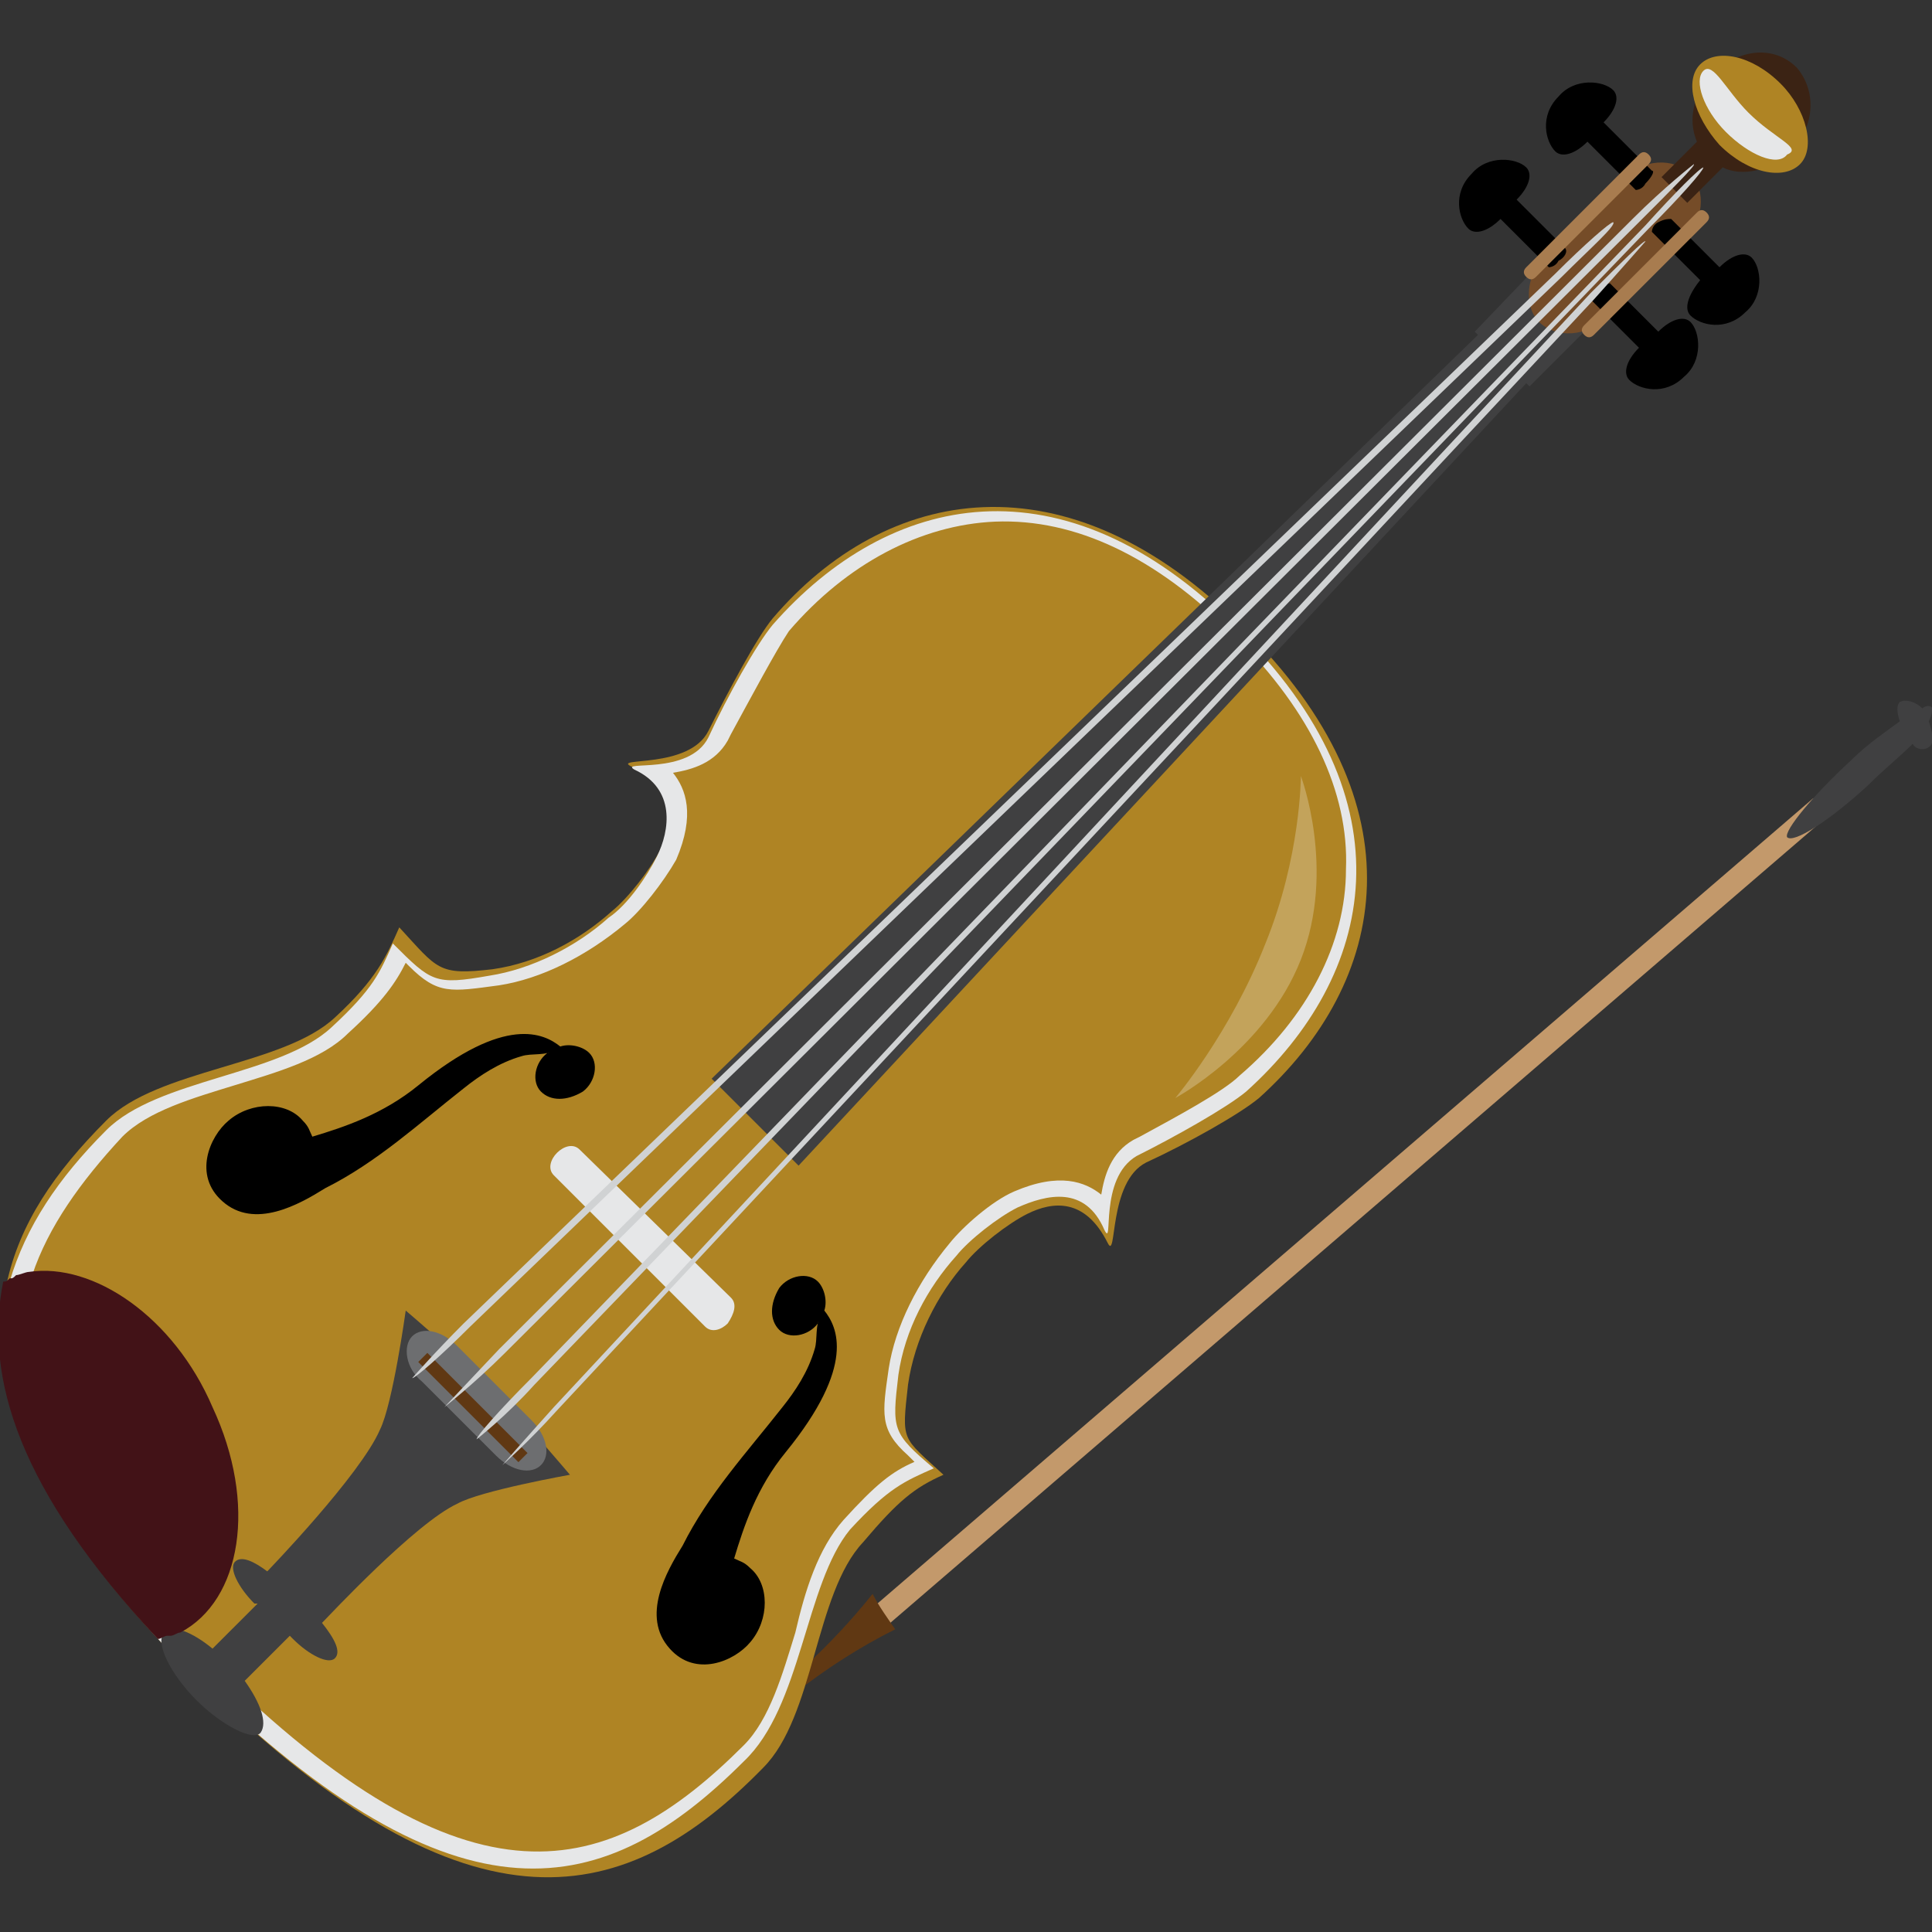 <svg enable-background="new 0 0 60 60" height="60" viewBox="0 0 60 60" width="60" xmlns="http://www.w3.org/2000/svg"><rect x="0" y="0" width="60" height="60" fill="#333333" stroke="none"/><path d="m56.8 24.8c-.1-.1-.3-.1-.5 0l-29.4 25.3c-.2.2-.2.4-.1.6.1.1.3.1.5 0l29.4-25.3c.1-.2.2-.4.1-.6z" fill="#c3996b"/><path d="m59.9 23.2c.2-.1.1-.5 0-.8.1-.2.1-.3.1-.4s-.2-.1-.3 0c-.2-.2-.5-.3-.7-.2-.1.1-.1.3 0 .6-.4.3-1 .7-1.5 1.2-1.2 1.1-2.1 2.2-2 2.4.2.2 1.3-.5 2.5-1.6.5-.5 1-.9 1.4-1.3.1.2.4.2.5.1z" fill="#404041"/><path d="m27.1 49.5c-1.6 2-3.6 3.7-5.7 4.9.2.3.4.5.5.8 1.7-1.9 3.7-3.5 5.9-4.6-.2-.3-.5-.7-.7-1.1z" fill="#603813"/><path d="m23.7 54.9c-4.2 4.3-9 5.6-17.4-2.6-.5-.5-.9-.9-1.3-1.3-4.3-4.6-5.4-8.1-4.8-11.1.4-1.9 1.5-3.5 3.1-5.1s5.5-1.7 7.1-3.2c1.3-1.2 1.6-1.9 2-2.8 1.2 1.3 1.2 1.5 2.9 1.3 1.4-.2 2.7-.9 3.7-1.8.5-.4 1.2-1.3 1.5-1.9.4-.9.5-2-.9-2.6-.6-.3 1.8.1 2.4-1.1s1.5-2.9 2-3.5c3.5-4.1 9.1-5.2 14.6.3 5.6 5.5 4.5 11 .5 14.6-.6.5-2.2 1.4-3.5 2-1.2.6-.9 3.1-1.2 2.5-.7-1.4-1.7-1.3-2.5-.9-.6.3-1.5 1-1.9 1.5-.9 1-1.6 2.4-1.8 3.8-.2 1.8-.2 1.6 1.1 2.8-.9.4-1.4.8-2.5 2.1-1.5 1.6-1.5 5.4-3.1 7z" fill="#af8424"/><path d="m26.4 47.5c1.2-1.3 1.7-1.5 2.6-1.9-1.3-1.1-1.3-1.2-1.1-2.9.2-1.4.9-2.7 1.8-3.7.4-.5 1.3-1.2 1.9-1.5.9-.4 2.1-.7 2.7.7.3.6-.2-1.6 1-2.3 1.2-.6 2.8-1.5 3.4-2 4-3.6 5.2-9-.3-14.4-5.4-5.4-10.8-4.2-14.4-.1-.5.6-1.4 2.2-2 3.5-.6 1.2-2.8.7-2.3 1 1.3.6 1.1 1.9.7 2.7-.3.6-.9 1.5-1.5 1.9-1 .9-2.4 1.6-3.7 1.8-1.7.3-1.8.2-3-1-.4.9-.6 1.4-1.9 2.6-1.6 1.5-5.4 1.6-7 3.2-1.5 1.5-2.5 3-3 4.7-.8 3 .3 6.4 4.7 11.2.3.4.7.7 1.1 1.1 8.2 8 12.7 6.9 17 2.6 1.8-1.7 1.9-5.5 3.3-7.2zm-19.8 4.2c-.4-.4-.7-.7-1-1-4.5-4.8-5.5-8.2-4.6-11.1.5-1.5 1.5-2.9 2.8-4.3.8-.8 2.2-1.2 3.5-1.6s2.7-.8 3.5-1.6c1.1-1 1.5-1.6 1.8-2.2l.1.1c.9.9 1.3.8 2.8.6 1.3-.2 2.7-.9 3.9-1.9.5-.4 1.2-1.3 1.6-2 .6-1.4.3-2.2-.1-2.7.6-.1 1.3-.3 1.7-1l.1-.2c.6-1.1 1.4-2.6 1.8-3.2 1.8-2.1 4.1-3.3 6.4-3.4 2.5-.1 5 1.1 7.4 3.5l.1.1c2.3 2.3 3.5 4.8 3.4 7.2 0 2.3-1.2 4.6-3.3 6.4-.5.5-2 1.3-3.1 1.9l-.2.1c-.7.4-.9 1.1-1 1.7-.5-.4-1.3-.7-2.7-.1-.7.3-1.6 1.1-2 1.6-1 1.2-1.7 2.6-1.9 3.9-.2 1.4-.3 1.9.6 2.7.1.1.1.1.2.2-.7.3-1.2.7-2.2 1.8-.8.9-1.2 2.2-1.5 3.5-.4 1.3-.8 2.7-1.6 3.5-4.2 4.2-8.5 5.4-16.5-2.5z" fill="#e6e7e8"/><path d="m7.6 52.2 1.4-1.4.1.1c.5.5 1.1.8 1.3.6s0-.6-.4-1.1c.2-.2 2.9-3.1 4.2-3.7.7-.4 3.5-.9 3.5-.9s-1.7-2-2.3-2.6c-.7-.7-2.8-2.5-2.8-2.5s-.4 2.9-.8 3.7c-.6 1.4-3.5 4.4-3.5 4.4-.4-.3-.8-.5-1-.3s.1.8.6 1.3h.1l-1.4 1.4c-.6-.5-1.3-.8-1.5-.5-.3.3.2 1.3 1 2.1s1.8 1.3 2 1 0-.9-.5-1.6z" fill="#404041"/><path d="m25.4 39.8c.2.2.3.6.2.9.4.5 1 1.7-1.2 4.4-.9 1.1-1.3 2.3-1.6 3.3.2.1.3.1.5.3.6.5.6 1.6 0 2.3-.5.6-1.7 1.1-2.5.2-.9-1-.1-2.4.4-3.2.8-1.6 2-2.9 3.1-4.3.4-.5.8-1.1 1-1.8.1-.3 0-.8.2-1 0 .1-.1.1-.1.2-.3.4-.9.5-1.2.2s-.3-.8 0-1.3c.3-.4.9-.5 1.2-.2z"/><path d="m18.3 32.7c-.2-.2-.6-.3-.9-.2-.5-.4-1.7-1-4.4 1.2-1.1.9-2.3 1.3-3.3 1.6-.1-.2-.1-.3-.3-.5-.5-.6-1.6-.6-2.3 0-.6.5-1.1 1.7-.2 2.5 1 .9 2.4.1 3.2-.4 1.6-.8 2.9-2 4.3-3.1.5-.4 1.1-.8 1.8-1 .3-.1.8 0 1-.2-.1 0-.1.1-.2.1-.4.3-.5.9-.2 1.2s.8.3 1.3 0c.4-.3.5-.9.2-1.2z"/><path d="m40.4 29.8c1.1-2.8 0-5.7 0-5.7s0 2.5-1.1 5.2c-1.1 2.8-2.8 4.8-2.8 4.8s2.8-1.5 3.9-4.3z" fill="#fff" opacity=".25"/><path d="m22.7 40.3-4.7-4.6c-.2-.2-.5-.1-.7.1s-.3.5-.1.7l4.7 4.7c.2.2.5.1.7-.1.2-.3.3-.6.1-.8z" fill="#e6e7e8"/><path d="m16.5 44.1-2.3-2.3c-.5-.5-1.1-.6-1.4-.3s-.2 1 .3 1.4l2.3 2.3c.5.5 1.1.6 1.4.3s.2-.9-.3-1.4z" fill="#6d6e70"/><path d="m24.8 36.2 22.6-24.3.1.1 2.3-2.3-.2-.2.1-.1-1.4-1.4v.1l-.2-.2-2.3 2.4.1.1-23.8 23.1z" fill="#404041"/><path d="m14.5 41.5h.4v4.4h-.4z" fill="#603813" transform="matrix(.707 -.707 .707 .707 -26.603 23.209)"/><path d="m5.6 50.7c-.1 0-.2.1-.3.1h-.1c-.1 0-.2.1-.3.1-4.3-4.6-5.4-8.1-4.8-11.1.1 0 .1 0 .2-.1.1 0 .1 0 .2-.1.1 0 .3-.1.4-.1 2-.3 4.5 1.4 5.7 4.2 1.4 3 .9 6-1 7z" fill="#421217"/><path d="m52.3 7.5c.6-.6.7-1.6.2-2.1s-1.5-.5-2.1.2l-1.2 1.2-1.2 1.1c-.6.6-.7 1.6-.2 2.1s1.5.5 2.1-.2l1.2-1.1z" fill="#754c28"/><path d="m51.3 5.3-1.5-1.5c.4-.4.5-.8.3-1-.3-.3-1.2-.4-1.7.2-.6.6-.4 1.4-.1 1.7.2.2.6.1 1-.3l1.5 1.5s.2 0 .3-.2c.2-.2.3-.4.2-.4z"/><path d="m48.6 7.7-1.5-1.5c.4-.4.5-.8.3-1-.3-.3-1.2-.4-1.7.2-.6.6-.4 1.4-.1 1.7.2.2.6.1 1-.3l1.5 1.5s.2 0 .3-.2c.2-.1.3-.3.2-.4z"/><path d="m51.9 6.8 1.5 1.5c.4-.4.8-.5 1-.3.3.3.4 1.2-.2 1.7-.6.6-1.4.4-1.7.1-.2-.2-.1-.6.3-1.1l-1.5-1.5s0-.2.2-.3.3-.1.4-.1z"/><path d="m50 8.8 1.5 1.5c.4-.4.8-.5 1-.3.3.3.4 1.2-.2 1.7-.6.6-1.4.4-1.7.1-.2-.2-.1-.6.3-1l-1.5-1.5s0-.2.2-.3c.2-.2.4-.2.4-.2z"/><path d="m55.6 4.7c.8-.8.8-1.9.2-2.6-.7-.7-1.8-.6-2.6.2-.6.6-.8 1.4-.5 2.1l-1.1 1.1.8.8 1.1-1.1c.6.3 1.5.1 2.1-.5z" fill="#3b2314"/><path d="m55.3 2.6c-.9-.9-2-1.1-2.5-.6s-.2 1.6.6 2.5c.9.9 2 1.1 2.5.6s.2-1.7-.6-2.5z" fill="#af8424"/><path d="m54.3 3.5c-.7-.7-1.1-1.6-1.4-1.3s0 1.2.7 1.9 1.6 1.1 1.9.7c.5-.2-.4-.5-1.2-1.3z" fill="#e6e7e8"/><path d="m53 6.6c-.1-.1-.2-.1-.3 0l-3.5 3.5c-.1.1-.1.2 0 .3s.2.1.3 0l3.5-3.5c.1-.1.1-.2 0-.3z" fill="#a87c4f"/><path d="m51.2 4.8c-.1-.1-.2-.1-.3 0l-3.5 3.5c-.1.1-.1.2 0 .3s.2.1.3 0l3.5-3.5c.1-.1.1-.2 0-.3z" fill="#a87c4f"/><g fill="#d0d2d3"><path d="m49.4 9.1-32.2 34.6c-.9 1-1.6 1.8-1.6 1.8s.8-.7 1.7-1.7l32.2-34.5c.9-1 1.6-1.8 1.6-1.8 0-.1-.8.7-1.7 1.6z"/><path d="m48.5 8.6-33.9 32.6c-.9.9-1.7 1.6-1.8 1.6 0 0 .7-.8 1.6-1.7l33.9-32.6c.9-.9 1.7-1.6 1.8-1.6.1.1-.7.8-1.6 1.7z"/><path d="m51.1 7-34.6 35.8c-1 1-1.7 1.8-1.7 1.9 0 0 .9-.7 1.8-1.7l34.6-35.9c1-1 1.7-1.8 1.7-1.9-.1 0-.9.8-1.8 1.8z"/><path d="m13.8 43.7s.9-.7 1.9-1.7l35.2-35.1c1-1 1.8-1.8 1.7-1.8 0 0-.9.7-1.9 1.7l-35.2 35.1z"/></g></svg>
